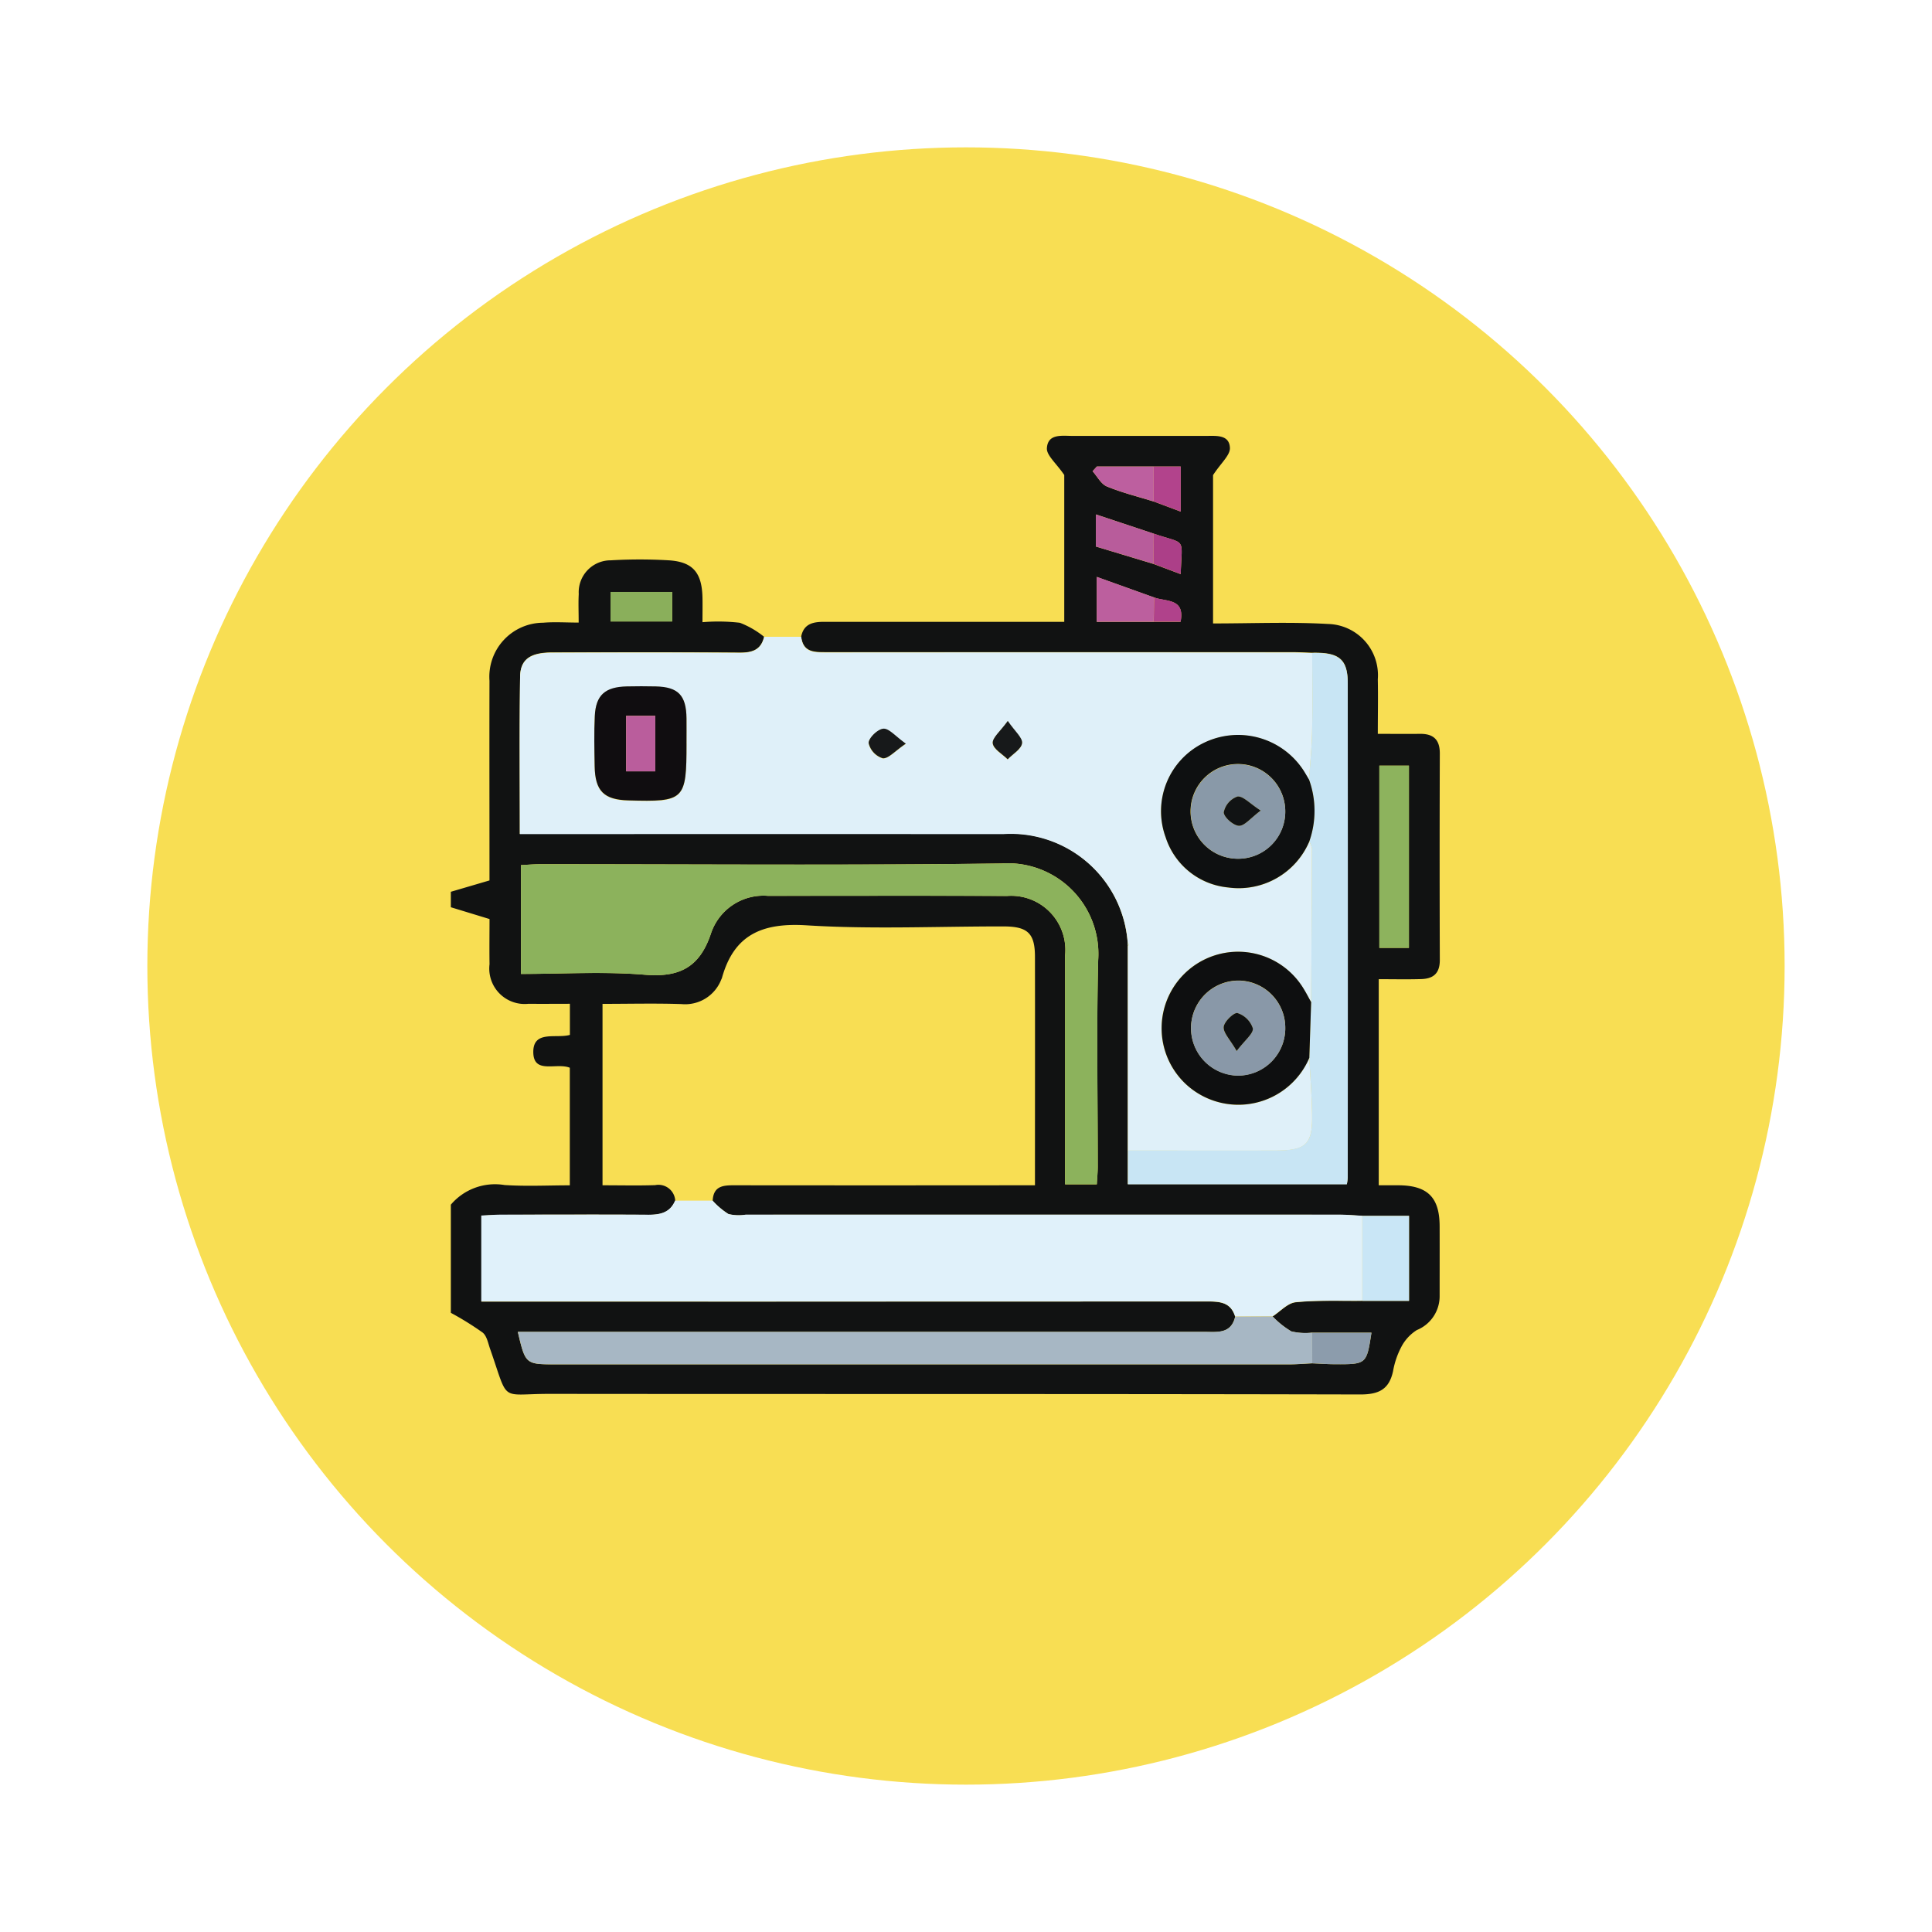 <svg xmlns="http://www.w3.org/2000/svg" xmlns:xlink="http://www.w3.org/1999/xlink" width="118" height="118" viewBox="0 0 118 118">
  <defs>
    <filter id="Elipse_12115" x="0" y="0" width="118" height="118" filterUnits="userSpaceOnUse">
      <feOffset dy="3" input="SourceAlpha"/>
      <feGaussianBlur stdDeviation="3" result="blur"/>
      <feFlood flood-opacity="0.161"/>
      <feComposite operator="in" in2="blur"/>
      <feComposite in="SourceGraphic"/>
    </filter>
    <clipPath id="clip-path">
      <rect id="Rectángulo_410131" data-name="Rectángulo 410131" width="60.633" height="60.633" fill="none"/>
    </clipPath>
  </defs>
  <g id="Grupo_1185878" data-name="Grupo 1185878" transform="translate(-8478.359 5683.959)">
    <g id="Grupo_1185549" data-name="Grupo 1185549" transform="translate(7678.578 -8226.959)">
      <g transform="matrix(1, 0, 0, 1, 799.78, 2543)" filter="url(#Elipse_12115)">
        <circle id="Elipse_12115-2" data-name="Elipse 12115" cx="50" cy="50" r="50" transform="translate(9 6)" fill="#f8de53"/>
      </g>
    </g>
    <g id="Grupo_1185552" data-name="Grupo 1185552" transform="translate(8505.895 -5658.275)">
      <g id="Grupo_1185551" data-name="Grupo 1185551" clip-path="url(#clip-path)">
        <path id="Trazado_1051960" data-name="Trazado 1051960" d="M0,30.867v-.944l2.36-.693v-.9c0-3.765-.01-7.529,0-11.294a3.3,3.3,0,0,1,3.274-3.546c.69-.059,1.388-.009,2.173-.009,0-.665-.025-1.206.005-1.744A1.95,1.95,0,0,1,9.779,9.678a30.383,30.383,0,0,1,3.528,0c1.477.092,2.029.753,2.062,2.279.01.462,0,.924,0,1.5a11.564,11.564,0,0,1,2.285.036,5.445,5.445,0,0,1,1.478.856c-.19.806-.739.969-1.5.963-3.81-.028-7.62-.018-11.43-.01-1.344,0-1.956.409-1.972,1.482-.047,3.169-.017,6.339-.017,9.6h1.35q14.082,0,28.164,0a7.165,7.165,0,0,1,7.607,6.6c0,.076.007.152.01.228q0,6.251,0,12.5v2.065H54.725a3.15,3.15,0,0,0,.056-.4q0-15.1,0-30.19c0-1.48-.53-1.9-2.17-1.866-.43-.013-.861-.036-1.291-.036q-14.179,0-28.359,0c-.737,0-1.454.033-1.562-.96.167-.8.766-.892,1.435-.89,1.533,0,3.066,0,4.6,0H37.465V4.466c-.493-.721-1.086-1.2-1.06-1.634.054-.907.92-.751,1.574-.752,2.712,0,5.424,0,8.136,0,.632,0,1.434-.092,1.468.734.018.447-.545.918-1.03,1.66v9.06c2.393,0,4.716-.1,7.024.032a3.131,3.131,0,0,1,3.039,3.377c.022,1.089,0,2.178,0,3.334.934,0,1.752.011,2.57,0s1.22.347,1.217,1.2q-.022,6.308,0,12.617c0,.828-.41,1.139-1.137,1.161-.853.026-1.708.006-2.593.006V47.849c.446,0,.833,0,1.219,0,1.764.015,2.493.737,2.5,2.49.005,1.415,0,2.83,0,4.245A2.231,2.231,0,0,1,59,56.691a2.674,2.674,0,0,0-.966,1.064,5.054,5.054,0,0,0-.485,1.438c-.236,1.114-.859,1.434-2.006,1.432-16.508-.04-33.015-.018-49.524-.036-3.082,0-2.452.587-3.623-2.752-.123-.352-.2-.8-.464-1A18.373,18.373,0,0,0,0,55.639V49.033a3.541,3.541,0,0,1,3.276-1.2c1.32.088,2.65.019,3.99.019V40.67c-.815-.333-2.217.418-2.23-.949s1.409-.817,2.235-1.057v-1.9c-.887,0-1.707.009-2.526,0A2.163,2.163,0,0,1,2.363,34.35c-.014-1,0-2,0-2.762L0,30.867M42.927,3.949H39.458l-.263.287c.287.32.515.783.872.931.923.381,1.9.622,2.861.919l1.647.617V3.949ZM42.919,9.9l1.656.622c.085-2.315.369-1.784-1.647-2.471L39.4,6.877V8.836L42.919,9.9m.031,2.047-3.5-1.255v2.744h5.117c.289-1.46-.9-1.215-1.617-1.489m9.662,46.776c.467.019.933.054,1.4.055,1.919.007,1.919,0,2.216-1.928H52.606a3.7,3.7,0,0,1-1.272-.076,5.358,5.358,0,0,1-1.142-.913c.469-.3.917-.816,1.411-.865,1.347-.134,2.714-.072,4.072-.087h2.848V49.717H55.674c-.468-.023-.936-.067-1.4-.067q-18.134-.005-36.268,0a2.674,2.674,0,0,1-1.047-.039,4.606,4.606,0,0,1-.967-.818c.046-.964.728-.945,1.426-.944q8.492.009,16.984,0h1.274c0-4.751.008-9.35,0-13.949,0-1.445-.445-1.86-1.919-1.861-4.01-.006-8.032.183-12.026-.067-2.69-.168-4.431.548-5.172,3.21a.7.7,0,0,1-.046.107,2.362,2.362,0,0,1-2.42,1.493c-1.6-.054-3.2-.013-4.829-.013V47.849c1.107,0,2.161.026,3.213-.009a1.027,1.027,0,0,1,1.228.951c-.307.734-.905.868-1.628.863-2.987-.018-5.974-.01-8.96,0-.418,0-.836.035-1.249.053v5.249H6.253q19.926,0,39.851-.006c.778,0,1.52-.009,1.8.923-.249,1.077-1.108.931-1.883.931q-20.265,0-40.531,0h-1.4c.466,1.983.466,1.983,2.338,1.983q22.387,0,44.773,0c.469,0,.938-.041,1.407-.063M39.453,47.79c.022-.4.057-.742.057-1.086,0-4.2-.079-8.409.027-12.61a5.535,5.535,0,0,0-5.921-5.9c-9.388.122-18.778.042-28.167.045-.38,0-.76.035-1.168.055v6.646c2.566,0,5.082-.158,7.566.049,2.11.176,3.343-.449,4.033-2.5a3.382,3.382,0,0,1,3.476-2.319c4.871,0,9.743-.015,14.614.008a3.307,3.307,0,0,1,3.545,3.634q.008,6.364,0,12.728V47.79ZM58.517,22.219H56.71V33.347h1.806Zm-45-10.609H9.753v1.8h3.766Z" transform="translate(0 -1.14)" fill="#111212"/>
        <path id="Trazado_1051963" data-name="Trazado 1051963" d="M24.284,29.378l2.263,0c.108.993.825.96,1.562.96q14.179-.011,28.359,0c.431,0,.861.023,1.291.036,0,1.589.024,3.179-.006,4.767-.019.992-.121,1.982-.186,2.974-.12-.2-.233-.4-.361-.6a4.77,4.77,0,0,0-6.106-1.63,4.64,4.64,0,0,0-2.289,5.755,4.449,4.449,0,0,0,3.816,3.057,4.685,4.685,0,0,0,4.951-2.8,1.28,1.28,0,0,1,.167.425Q57.73,47,57.694,51.7c-.15-.269-.29-.544-.452-.806a4.674,4.674,0,1,0-7.12,5.887,4.711,4.711,0,0,0,7.46-1.677c.06,1.161.153,2.321.171,3.482.028,1.788-.364,2.168-2.208,2.174-3.015.01-6.031,0-9.047,0q0-6.25,0-12.5c.024-.023.071-.053.067-.068a.952.952,0,0,0-.077-.16,7.165,7.165,0,0,0-7.607-6.6q-14.082-.009-28.164,0H9.364c0-3.266-.03-6.436.017-9.6.016-1.073.628-1.478,1.972-1.482,3.81-.009,7.62-.018,11.43.01.761.005,1.31-.157,1.5-.963m-4.74,6.511c0-.511,0-1.021,0-1.532-.015-1.407-.506-1.919-1.88-1.949q-.883-.02-1.767,0c-1.326.03-1.892.529-1.954,1.811-.049,1.019-.026,2.042-.008,3.063.026,1.509.562,2.045,2.05,2.087,3.446.1,3.56-.013,3.56-3.48m13.393.015c-.647-.458-1.029-.939-1.375-.915s-.9.565-.9.874a1.279,1.279,0,0,0,.86.931c.343.039.744-.441,1.411-.89m6.228-1.388c-.458.639-.957,1.033-.917,1.362.043.357.587.655.912.979.313-.326.836-.626.879-.984.039-.329-.437-.721-.873-1.358" transform="translate(-5.15 -16.17)" fill="#dff0f9"/>
        <path id="Trazado_1051965" data-name="Trazado 1051965" d="M15.973,106h2.291a4.6,4.6,0,0,0,.967.817,2.674,2.674,0,0,0,1.047.039q18.134,0,36.268,0c.468,0,.936.044,1.4.067v5.188c-1.359.016-2.725-.047-4.072.087-.494.049-.942.563-1.411.865l-2.286.011c-.282-.932-1.024-.923-1.8-.922q-19.926.011-39.851.005H4.135v-5.248c.413-.019.831-.053,1.249-.054,2.987,0,5.974-.013,8.96.005.723,0,1.322-.129,1.628-.864" transform="translate(-2.276 -58.353)" fill="#e0f1fa"/>
        <path id="Trazado_1051966" data-name="Trazado 1051966" d="M44.695,79.781H42.759V78.534q0-6.365,0-12.729a3.307,3.307,0,0,0-3.545-3.634c-4.871-.022-9.742-.005-14.614-.007a3.381,3.381,0,0,0-3.476,2.319c-.69,2.049-1.923,2.674-4.033,2.5-2.484-.207-5-.049-7.566-.049V60.287c.408-.02.788-.054,1.168-.054,9.389,0,18.779.076,28.167-.045a5.535,5.535,0,0,1,5.921,5.9c-.106,4.2-.023,8.406-.027,12.61,0,.343-.035.687-.057,1.086" transform="translate(-5.242 -33.132)" fill="#8cb25c"/>
        <path id="Trazado_1051967" data-name="Trazado 1051967" d="M52.919,121.736l2.286-.011a5.374,5.374,0,0,0,1.142.913,3.7,3.7,0,0,0,1.272.076q0,.936.006,1.872c-.469.022-.938.063-1.407.063q-22.387,0-44.773,0c-1.873,0-1.873,0-2.339-1.982h1.4q20.265,0,40.531,0c.776,0,1.635.145,1.883-.931" transform="translate(-5.013 -67.007)" fill="#a7b7c4"/>
        <path id="Trazado_1051968" data-name="Trazado 1051968" d="M91.983,61.965c3.016,0,6.031.014,9.047,0,1.844-.006,2.237-.386,2.208-2.174-.018-1.162-.111-2.322-.171-3.482q.055-1.7.111-3.4.029-4.691.051-9.382a1.285,1.285,0,0,0-.167-.425,5.63,5.63,0,0,0-.01-3.781c.065-.991.166-1.982.186-2.974.031-1.589.007-3.178.006-4.767,1.639-.037,2.168.386,2.17,1.866q.016,15.1,0,30.19a3.238,3.238,0,0,1-.055.4H91.983Z" transform="translate(-50.635 -17.383)" fill="#c8e5f4"/>
        <rect id="Rectángulo_410128" data-name="Rectángulo 410128" width="1.806" height="11.128" transform="translate(56.71 21.079)" fill="#8db35d"/>
        <path id="Trazado_1051969" data-name="Trazado 1051969" d="M123.853,113.252q0-2.594,0-5.188H126.7v5.188Z" transform="translate(-68.178 -59.487)" fill="#c9e6f6"/>
        <rect id="Rectángulo_410129" data-name="Rectángulo 410129" width="3.766" height="1.805" transform="translate(9.753 10.47)" fill="#8aaf5b"/>
        <path id="Trazado_1051970" data-name="Trazado 1051970" d="M91.237,23.983H87.759V21.238l3.5,1.256-.023,1.489" transform="translate(-48.31 -11.691)" fill="#bc5f9e"/>
        <path id="Trazado_1051971" data-name="Trazado 1051971" d="M91.163,15.781l-3.523-1.06V12.762l3.532,1.17-.009,1.848" transform="translate(-48.244 -7.025)" fill="#b85c9b"/>
        <path id="Trazado_1051972" data-name="Trazado 1051972" d="M117.033,125.8q0-.936-.006-1.872h3.623c-.3,1.93-.3,1.934-2.217,1.927-.467,0-.933-.036-1.4-.055" transform="translate(-64.421 -68.218)" fill="#8c9cac"/>
        <path id="Trazado_1051973" data-name="Trazado 1051973" d="M90.928,8.385c-.957-.3-1.938-.538-2.861-.919-.358-.147-.586-.611-.873-.93l.263-.288h3.469q0,1.069,0,2.137" transform="translate(-47.999 -3.439)" fill="#bd5f9f"/>
        <path id="Trazado_1051974" data-name="Trazado 1051974" d="M95.5,8.385q0-1.068,0-2.137h1.649V9L95.5,8.385" transform="translate(-52.569 -3.439)" fill="#b2438c"/>
        <path id="Trazado_1051975" data-name="Trazado 1051975" d="M95.477,17.213l.009-1.848c2.016.686,1.732.155,1.647,2.471l-1.656-.622" transform="translate(-52.558 -8.458)" fill="#ac3f88"/>
        <path id="Trazado_1051976" data-name="Trazado 1051976" d="M95.5,25.52l.023-1.489c.713.274,1.906.029,1.617,1.489Z" transform="translate(-52.569 -13.229)" fill="#b0428b"/>
        <path id="Trazado_1051977" data-name="Trazado 1051977" d="M91.955,70.86a.954.954,0,0,1,.078.16c0,.015-.044.045-.067.068,0-.076-.007-.152-.01-.228" transform="translate(-50.619 -39.007)" fill="#c8e5f4"/>
        <path id="Trazado_1051978" data-name="Trazado 1051978" d="M105.525,45.458a5.63,5.63,0,0,1,.01,3.781,4.685,4.685,0,0,1-4.951,2.8,4.449,4.449,0,0,1-3.816-3.057,4.64,4.64,0,0,1,2.289-5.755,4.77,4.77,0,0,1,6.106,1.63c.128.194.241.4.362.6m-1.454,1.933a2.893,2.893,0,1,0-2.908,2.895,2.883,2.883,0,0,0,2.908-2.895" transform="translate(-53.107 -23.521)" fill="#0e1011"/>
        <path id="Trazado_1051979" data-name="Trazado 1051979" d="M105.654,75.255q-.056,1.7-.111,3.4a4.711,4.711,0,0,1-7.46,1.677,4.672,4.672,0,1,1,7.119-5.887c.162.262.3.537.452.806m-1.58,1.579a2.878,2.878,0,0,0-2.8-2.894,2.9,2.9,0,1,0-.111,5.8,2.892,2.892,0,0,0,2.912-2.909" transform="translate(-53.11 -39.73)" fill="#0e0f10"/>
        <path id="Trazado_1051980" data-name="Trazado 1051980" d="M25.126,39.595c0,3.467-.113,3.578-3.56,3.48-1.487-.042-2.024-.578-2.05-2.087-.017-1.02-.041-2.044.008-3.063.061-1.282.628-1.781,1.954-1.81q.883-.02,1.767,0c1.374.03,1.865.543,1.88,1.949.006.51,0,1.021,0,1.532M23.22,37.909H21.436V41.3H23.22Z" transform="translate(-10.732 -19.875)" fill="#100d10"/>
        <path id="Trazado_1051981" data-name="Trazado 1051981" d="M59.035,42.783c-.667.449-1.068.929-1.411.89a1.279,1.279,0,0,1-.86-.931c0-.309.555-.849.9-.874s.728.456,1.375.915" transform="translate(-31.247 -23.047)" fill="#17191a"/>
        <path id="Trazado_1051982" data-name="Trazado 1051982" d="M74.545,40.816c.436.637.912,1.028.873,1.358-.043.358-.565.658-.879.984-.325-.324-.869-.622-.912-.979-.04-.33.459-.724.917-1.362" transform="translate(-40.529 -22.468)" fill="#17191a"/>
        <path id="Trazado_1051983" data-name="Trazado 1051983" d="M106.287,49.578a2.866,2.866,0,0,1-2.908,2.895,2.887,2.887,0,1,1,2.908-2.895m-1.5-.047c-.671-.431-1.083-.9-1.423-.856a1.287,1.287,0,0,0-.833.959c0,.292.581.81.924.825s.709-.467,1.331-.928" transform="translate(-55.323 -25.707)" fill="#8999a8"/>
        <path id="Trazado_1051984" data-name="Trazado 1051984" d="M106.27,79a2.892,2.892,0,0,1-2.911,2.909,2.9,2.9,0,1,1,.111-5.8A2.877,2.877,0,0,1,106.27,79M103.3,80.4c.509-.672,1.028-1.063.987-1.382a1.459,1.459,0,0,0-.937-.932c-.2-.059-.81.514-.842.841-.036.357.381.759.792,1.474" transform="translate(-55.306 -41.892)" fill="#8998a8"/>
        <rect id="Rectángulo_410130" data-name="Rectángulo 410130" width="1.784" height="3.394" transform="translate(10.704 18.035)" fill="#ba5d9c"/>
        <path id="Trazado_1051985" data-name="Trazado 1051985" d="M107.273,51.945c-.622.461-.988.944-1.331.928s-.927-.533-.924-.825a1.287,1.287,0,0,1,.833-.959c.339-.047.752.425,1.423.856" transform="translate(-57.81 -28.122)" fill="#111314"/>
        <path id="Trazado_1051986" data-name="Trazado 1051986" d="M105.8,82.824c-.411-.715-.828-1.117-.792-1.474.032-.327.64-.9.842-.841a1.459,1.459,0,0,1,.937.932c.041.319-.478.709-.987,1.382" transform="translate(-57.804 -44.317)" fill="#0e1011"/>
      </g>
    </g>
  </g>
</svg>
